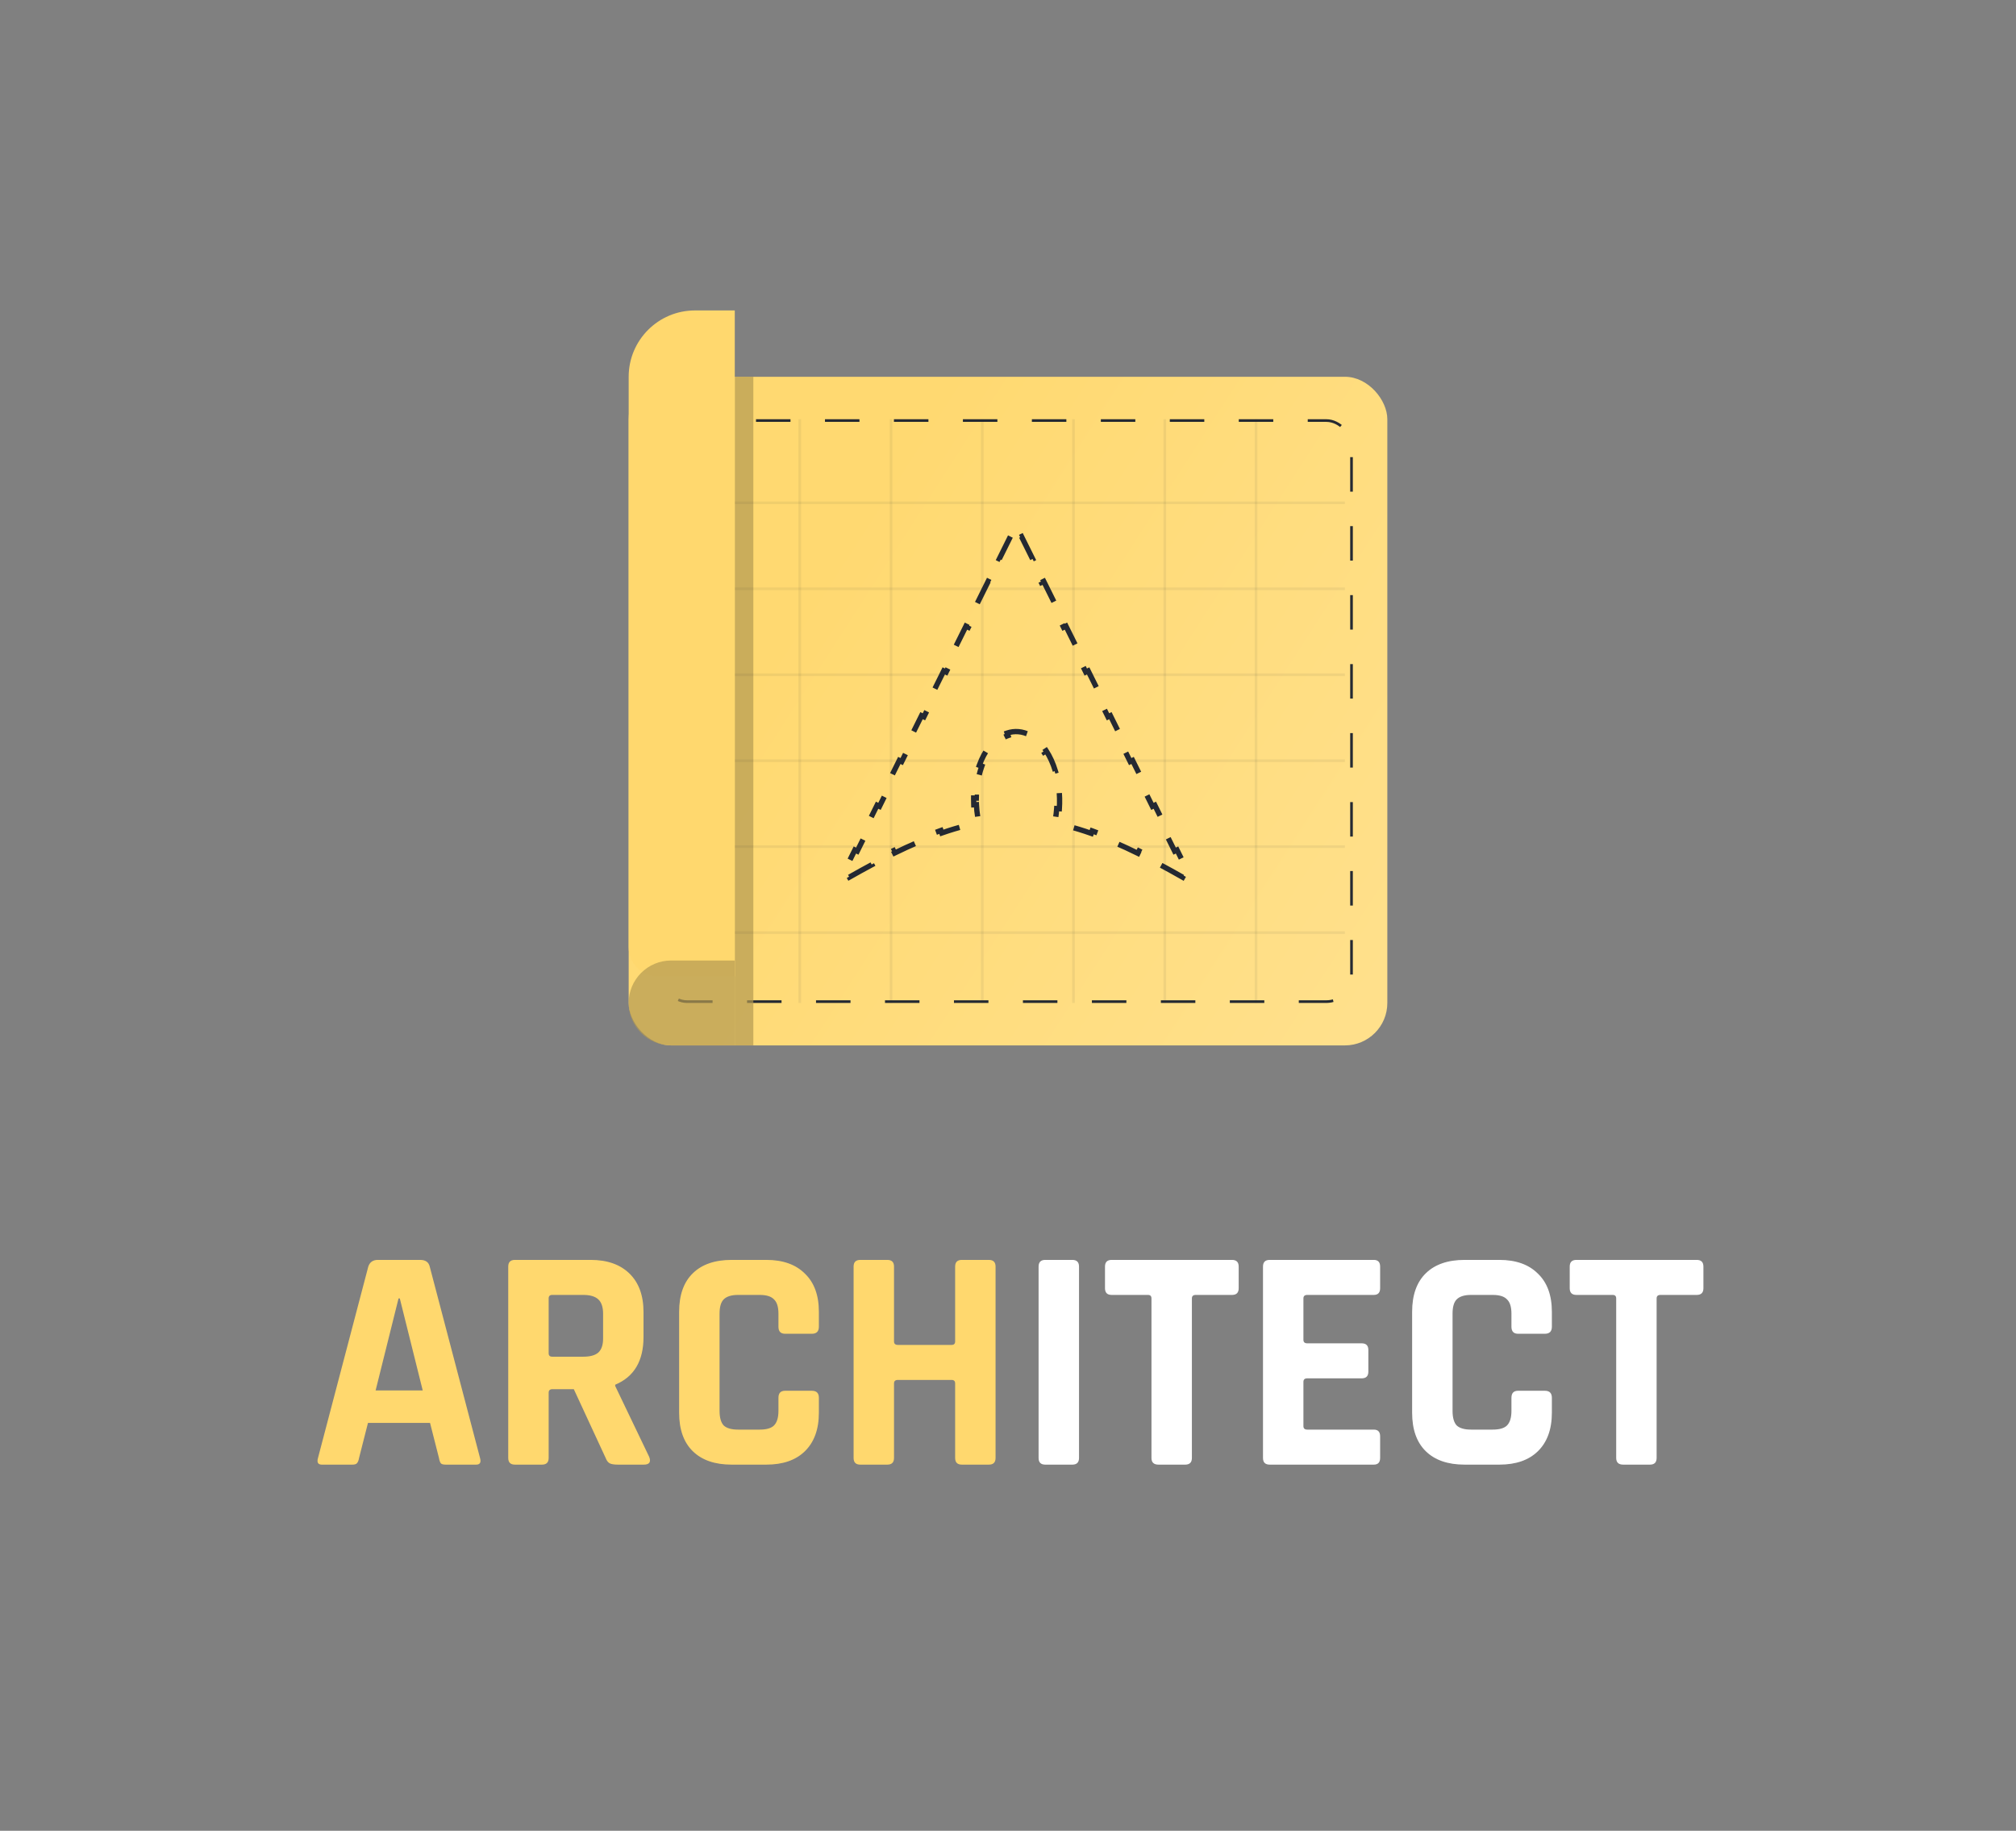 <svg width="760" height="690" viewBox="0 0 760 690" fill="none" xmlns="http://www.w3.org/2000/svg">
<rect x="0" y="0" width="760" height="690" fill="#808080" stroke="none"/>
<path d="M132.84 552H121.32C119.88 552 119.4 551.16 119.88 549.48L138.84 477.36C139.4 475.68 140.6 474.84 142.44 474.84H158.4C160.4 474.84 161.6 475.68 162 477.36L180.96 549.48C181.44 551.16 180.96 552 179.52 552H168C167.12 552 166.52 551.84 166.2 551.52C165.88 551.12 165.64 550.44 165.48 549.48L162.12 536.28H138.72L135.36 549.48C135.2 550.44 134.92 551.12 134.52 551.52C134.2 551.84 133.64 552 132.84 552ZM150.24 489.36L141.6 524.04H159.36L150.72 489.36H150.24ZM204.317 552H194.117C192.437 552 191.597 551.16 191.597 549.48V477.36C191.597 475.68 192.437 474.84 194.117 474.84H222.677C228.917 474.84 233.797 476.56 237.317 480C240.837 483.44 242.597 488.28 242.597 494.52V503.88C242.597 512.92 239.037 518.92 231.917 521.88V522.36L244.757 549.12C245.477 551.04 244.797 552 242.717 552H232.997C231.557 552 230.517 551.84 229.877 551.52C229.237 551.2 228.717 550.52 228.317 549.48L216.317 523.56H208.277C207.317 523.56 206.837 524 206.837 524.88V549.48C206.837 551.16 205.997 552 204.317 552ZM208.157 511.32H219.917C222.477 511.32 224.357 510.8 225.557 509.76C226.757 508.64 227.357 506.88 227.357 504.48V495.12C227.357 492.64 226.757 490.84 225.557 489.72C224.357 488.6 222.477 488.04 219.917 488.04H208.157C207.277 488.04 206.837 488.48 206.837 489.36V510C206.837 510.88 207.277 511.32 208.157 511.32ZM288.902 552H275.822C269.502 552 264.622 550.32 261.182 546.96C257.742 543.6 256.022 538.76 256.022 532.44V494.4C256.022 488.08 257.742 483.24 261.182 479.88C264.622 476.52 269.502 474.84 275.822 474.84H288.902C295.142 474.84 299.982 476.56 303.422 480C306.942 483.36 308.702 488.16 308.702 494.4V500.04C308.702 501.8 307.822 502.68 306.062 502.68H295.982C294.302 502.68 293.462 501.8 293.462 500.04V495.12C293.462 492.56 292.902 490.76 291.782 489.72C290.742 488.6 288.942 488.04 286.382 488.04H278.222C275.742 488.04 273.942 488.6 272.822 489.72C271.782 490.76 271.262 492.56 271.262 495.12V531.72C271.262 534.28 271.782 536.12 272.822 537.24C273.942 538.28 275.742 538.8 278.222 538.8H286.382C288.942 538.8 290.742 538.28 291.782 537.24C292.902 536.12 293.462 534.28 293.462 531.72V526.8C293.462 525.04 294.302 524.16 295.982 524.16H306.062C307.822 524.16 308.702 525.04 308.702 526.8V532.44C308.702 538.68 306.942 543.52 303.422 546.96C299.982 550.32 295.142 552 288.902 552ZM334.512 552H324.312C322.632 552 321.792 551.16 321.792 549.48V477.36C321.792 475.68 322.632 474.84 324.312 474.84H334.512C336.192 474.84 337.032 475.68 337.032 477.36V505.56C337.032 506.44 337.512 506.88 338.472 506.88H358.752C359.632 506.88 360.072 506.44 360.072 505.56V477.36C360.072 475.68 360.912 474.84 362.592 474.84H372.792C374.472 474.84 375.312 475.68 375.312 477.36V549.48C375.312 551.16 374.472 552 372.792 552H362.592C360.912 552 360.072 551.16 360.072 549.48V521.4C360.072 520.52 359.632 520.08 358.752 520.08H338.472C337.512 520.08 337.032 520.52 337.032 521.4V549.48C337.032 551.16 336.192 552 334.512 552Z" fill="#FFD86E"/>
<path d="M406.773 477.36V549.48C406.773 551.16 405.933 552 404.253 552H394.053C392.373 552 391.533 551.16 391.533 549.48V477.36C391.533 475.68 392.373 474.84 394.053 474.84H404.253C405.933 474.84 406.773 475.68 406.773 477.36ZM446.805 552H436.725C434.965 552 434.085 551.16 434.085 549.48V489.36C434.085 488.48 433.645 488.04 432.765 488.04H419.085C417.405 488.04 416.565 487.2 416.565 485.52V477.36C416.565 475.68 417.405 474.84 419.085 474.84H464.445C466.125 474.84 466.965 475.68 466.965 477.36V485.52C466.965 487.2 466.125 488.04 464.445 488.04H450.765C449.805 488.04 449.325 488.48 449.325 489.36V549.48C449.325 551.16 448.485 552 446.805 552ZM517.888 552H478.648C476.968 552 476.128 551.16 476.128 549.48V477.36C476.128 475.68 476.968 474.84 478.648 474.84H517.888C519.488 474.84 520.288 475.68 520.288 477.36V485.52C520.288 487.2 519.488 488.04 517.888 488.04H492.808C491.848 488.04 491.368 488.48 491.368 489.36V504.96C491.368 505.84 491.848 506.28 492.808 506.28H513.328C515.008 506.28 515.848 507.12 515.848 508.8V516.96C515.848 518.64 515.008 519.48 513.328 519.48H492.808C491.848 519.48 491.368 519.92 491.368 520.8V537.48C491.368 538.36 491.848 538.8 492.808 538.8H517.888C519.488 538.8 520.288 539.64 520.288 541.32V549.48C520.288 551.16 519.488 552 517.888 552ZM565.23 552H552.15C545.83 552 540.95 550.32 537.51 546.96C534.07 543.6 532.35 538.76 532.35 532.44V494.4C532.35 488.08 534.07 483.24 537.51 479.88C540.95 476.52 545.83 474.84 552.15 474.84H565.23C571.47 474.84 576.31 476.56 579.75 480C583.27 483.36 585.03 488.16 585.03 494.4V500.04C585.03 501.8 584.15 502.68 582.39 502.68H572.31C570.63 502.68 569.79 501.8 569.79 500.04V495.12C569.79 492.56 569.23 490.76 568.11 489.72C567.07 488.6 565.27 488.04 562.71 488.04H554.55C552.07 488.04 550.27 488.6 549.15 489.72C548.11 490.76 547.59 492.56 547.59 495.12V531.72C547.59 534.28 548.11 536.12 549.15 537.24C550.27 538.28 552.07 538.8 554.55 538.8H562.71C565.27 538.8 567.07 538.28 568.11 537.24C569.23 536.12 569.79 534.28 569.79 531.72V526.8C569.79 525.04 570.63 524.16 572.31 524.16H582.39C584.15 524.16 585.03 525.04 585.03 526.8V532.44C585.03 538.68 583.27 543.52 579.75 546.96C576.31 550.32 571.47 552 565.23 552ZM622 552H611.92C610.16 552 609.28 551.16 609.28 549.48V489.36C609.28 488.48 608.84 488.04 607.96 488.04H594.28C592.6 488.04 591.76 487.2 591.76 485.52V477.36C591.76 475.68 592.6 474.84 594.28 474.84H639.64C641.32 474.84 642.16 475.68 642.16 477.36V485.52C642.16 487.2 641.32 488.04 639.64 488.04H625.96C625 488.04 624.52 488.48 624.52 489.36V549.48C624.52 551.16 623.68 552 622 552Z" fill="white"/>
<rect x="237" y="142" width="286" height="252" rx="16" fill="url(#paint0_linear_943_159)"/>
<rect x="249.5" y="158.5" width="260" height="219" rx="9.5" stroke="#242932" stroke-dasharray="13 13"/>
<path d="M380.906 202.219L376.719 210.656L377.614 211.101L373.427 219.538L372.531 219.094L368.344 227.531L369.239 227.976L365.052 236.413L364.156 235.969L359.969 244.406L360.864 244.851L356.677 253.288L355.781 252.844L351.594 261.281L352.489 261.726L348.302 270.163L347.406 269.719L343.219 278.156L344.114 278.601L339.927 287.038L339.031 286.594L334.844 295.031L335.739 295.476L331.552 303.913L330.656 303.469L326.469 311.906L327.364 312.351L323.177 320.788L322.281 320.344L318.094 328.781L318.989 329.226L318.368 330.478C318.814 330.223 319.257 329.97 319.699 329.719L320.193 330.588C323.102 328.935 325.92 327.375 328.658 325.91L328.187 325.028C331.152 323.442 334.026 321.964 336.821 320.596L337.261 321.494C340.277 320.017 343.199 318.67 346.043 317.451L345.649 316.532C348.755 315.2 351.772 314.02 354.721 312.991L355.05 313.936C358.21 312.833 361.288 311.908 364.309 311.16L364.069 310.189C365.333 309.876 366.589 309.593 367.838 309.341C367.75 308.907 367.669 308.468 367.596 308.025L368.582 307.861C368.336 306.379 368.171 304.844 368.095 303.271L367.096 303.319C367.059 302.54 367.042 301.751 367.049 300.955L367.049 300.947L367.049 300.938L367.053 300.769L368.053 300.794L368.061 300.457L367.061 300.432L367.066 300.263C367.099 298.896 367.198 297.558 367.358 296.258L368.351 296.379C368.687 293.64 369.299 291.076 370.136 288.763L369.195 288.423C370.188 285.677 371.496 283.25 373.051 281.271L373.837 281.889C375.618 279.622 377.719 278.002 380.004 277.23L379.684 276.283C381.049 275.822 382.482 275.634 383.952 275.759C385.438 275.886 386.862 276.324 388.197 277.022L387.733 277.908C389.923 279.053 391.895 280.977 393.533 283.471L394.369 282.922C395.805 285.109 396.984 287.697 397.843 290.554L396.885 290.842C397.628 293.309 398.129 295.996 398.34 298.816L399.338 298.741C399.44 300.101 399.476 301.491 399.441 302.901L399.441 302.901C399.425 303.54 399.395 304.174 399.351 304.8L398.354 304.731C398.266 305.993 398.122 307.225 397.924 308.419L398.911 308.582C398.862 308.877 398.81 309.171 398.755 309.461C399.99 309.72 401.233 310.009 402.485 310.327L402.239 311.296C405.224 312.055 408.264 312.985 411.386 314.087L411.719 313.144C414.634 314.174 417.615 315.35 420.684 316.673L420.288 317.592C423.1 318.805 425.989 320.143 428.97 321.606L429.41 320.709C432.176 322.066 435.018 323.531 437.95 325.101L437.478 325.983C440.187 327.434 442.975 328.978 445.851 330.613L446.346 329.744C446.773 329.987 447.201 330.232 447.632 330.478L447.01 329.226L447.906 328.781L443.719 320.344L442.823 320.788L438.635 312.351L439.531 311.906L435.344 303.469L434.448 303.913L430.26 295.476L431.156 295.031L426.969 286.594L426.073 287.038L421.885 278.601L422.781 278.156L418.594 269.719L417.698 270.163L413.51 261.726L414.406 261.281L410.219 252.844L409.323 253.288L405.135 244.851L406.031 244.406L401.844 235.969L400.948 236.413L396.76 227.976L397.656 227.531L393.469 219.094L392.573 219.538L388.385 211.101L389.281 210.656L385.094 202.219L384.198 202.663L383 200.249L381.802 202.663L380.906 202.219Z" stroke="#242932" stroke-width="2" stroke-dasharray="10 10"/>
<g style="mix-blend-mode:multiply" opacity="0.7">
<path d="M277 142H284V394H277V142Z" fill="#B39A51"/>
</g>
<path d="M237 142C237 128.193 248.193 117 262 117H277V368H248C241.925 368 237 363.075 237 357V142Z" fill="#FFD86E"/>
<g style="mix-blend-mode:multiply" opacity="0.7">
<path d="M237 378C237 369.163 244.163 362 253 362H277V394H253C244.163 394 237 386.837 237 378V378Z" fill="#B39A51"/>
</g>
<g style="mix-blend-mode:multiply" opacity="0.07">
<rect x="277.25" y="189.25" width="229.5" height="0.5" stroke="#242932" stroke-width="0.5"/>
<rect x="277.25" y="221.65" width="229.5" height="0.5" stroke="#242932" stroke-width="0.5"/>
<rect x="277.25" y="254.05" width="229.5" height="0.5" stroke="#242932" stroke-width="0.5"/>
<rect x="277.25" y="286.45" width="229.5" height="0.5" stroke="#242932" stroke-width="0.5"/>
<rect x="277.25" y="318.85" width="229.5" height="0.5" stroke="#242932" stroke-width="0.5"/>
<rect x="277.25" y="351.25" width="229.5" height="0.5" stroke="#242932" stroke-width="0.5"/>
</g>
<g style="mix-blend-mode:multiply" opacity="0.07">
<rect x="473.75" y="158.25" width="219.5" height="0.5" transform="rotate(90 473.75 158.25)" stroke="#242932" stroke-width="0.5"/>
<rect x="439.35" y="158.25" width="219.5" height="0.5" transform="rotate(90 439.35 158.25)" stroke="#242932" stroke-width="0.5"/>
<rect x="404.95" y="158.25" width="219.5" height="0.5" transform="rotate(90 404.95 158.25)" stroke="#242932" stroke-width="0.5"/>
<rect x="370.55" y="158.25" width="219.5" height="0.5" transform="rotate(90 370.55 158.25)" stroke="#242932" stroke-width="0.5"/>
<rect x="336.15" y="158.25" width="219.5" height="0.5" transform="rotate(90 336.15 158.25)" stroke="#242932" stroke-width="0.5"/>
<rect x="301.75" y="158.25" width="219.5" height="0.5" transform="rotate(90 301.75 158.25)" stroke="#242932" stroke-width="0.5"/>
</g>
<defs>
<linearGradient id="paint0_linear_943_159" x1="291" y1="245.5" x2="509" y2="386" gradientUnits="userSpaceOnUse">
<stop stop-color="#FFD971"/>
<stop offset="1" stop-color="#FFE08B"/>
</linearGradient>
</defs>
</svg>
